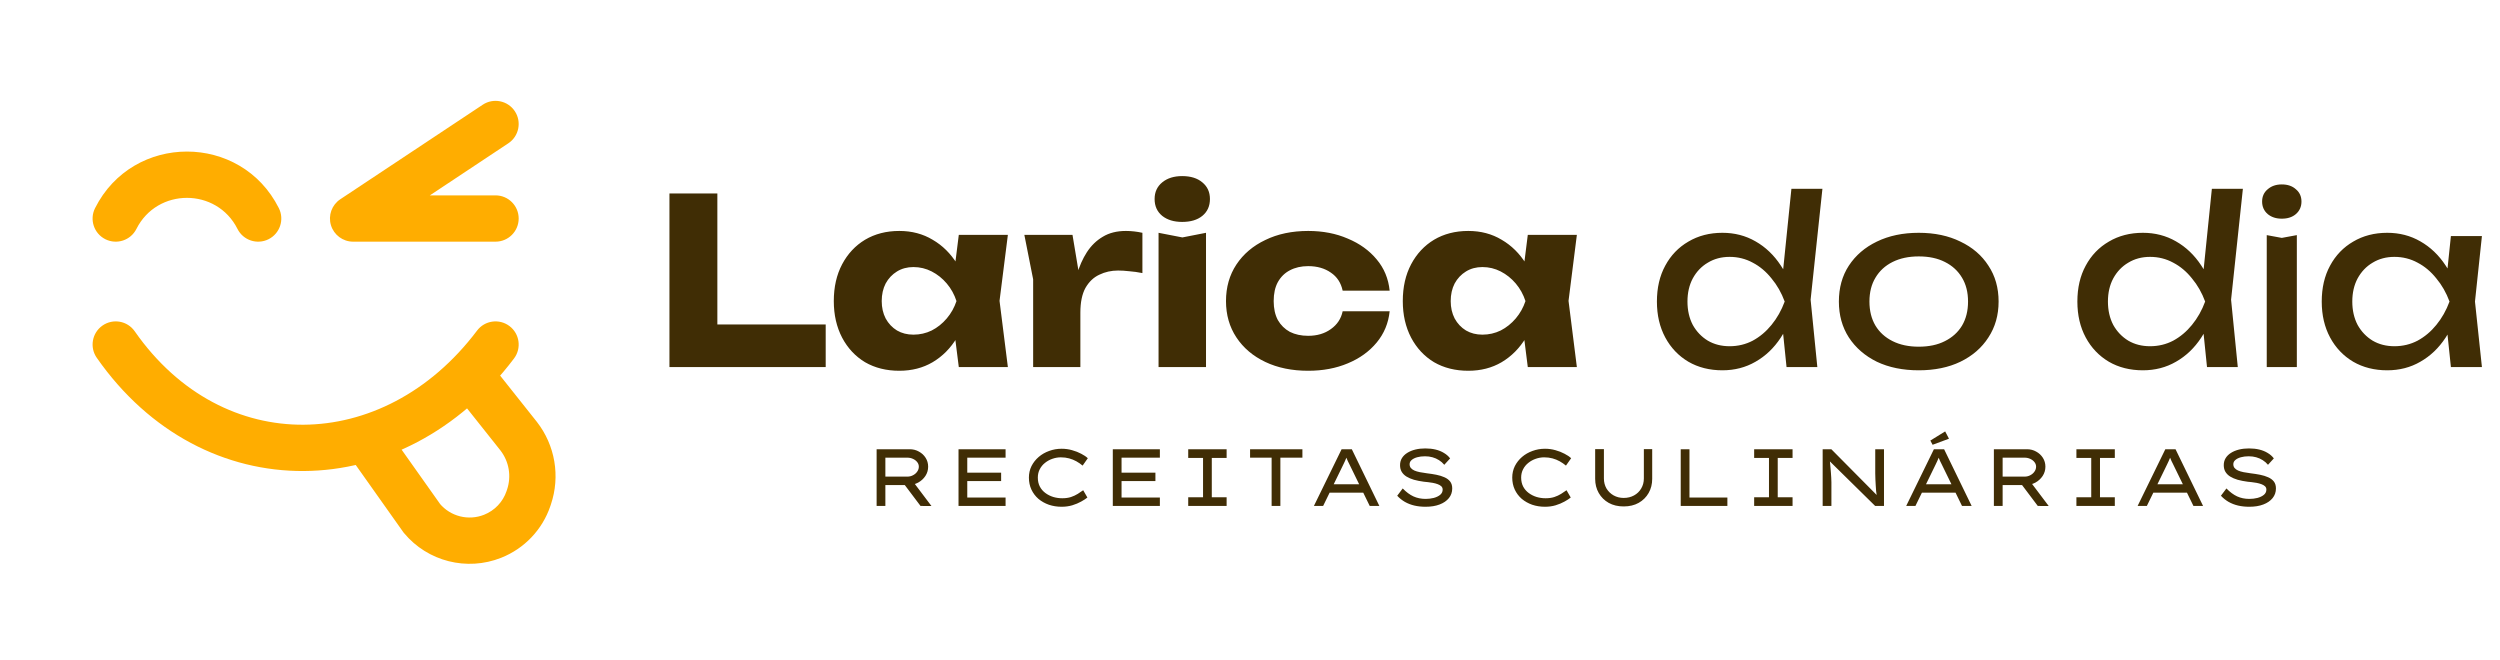 <svg width="216" height="57" viewBox="0 0 216 57" fill="none" xmlns="http://www.w3.org/2000/svg">
<path d="M44.411 30.972C45.076 30.09 44.9 28.836 44.017 28.171C43.135 27.507 41.881 27.683 41.217 28.565L44.411 30.972ZM30.509 18.88L29.403 17.214C28.668 17.702 28.339 18.613 28.594 19.458C28.849 20.302 29.627 20.88 30.509 20.88V18.88ZM43.92 12.381C44.84 11.77 45.091 10.529 44.48 9.608C43.87 8.688 42.628 8.437 41.708 9.048L43.92 12.381ZM42.814 20.88C43.918 20.88 44.814 19.985 44.814 18.88C44.814 17.776 43.918 16.88 42.814 16.88V20.88ZM11.64 28.624C11.008 27.718 9.762 27.496 8.856 28.128C7.95 28.76 7.728 30.007 8.36 30.913L11.64 28.624ZM8.213 17.983C7.717 18.97 8.115 20.172 9.102 20.668C10.089 21.163 11.291 20.765 11.787 19.778L8.213 17.983ZM20.518 19.778C21.014 20.765 22.216 21.163 23.203 20.668C24.19 20.172 24.588 18.97 24.092 17.983L20.518 19.778ZM45.657 43.082L47.551 43.723L47.551 43.723L45.657 43.082ZM45.703 42.945L43.809 42.304L43.809 42.304L45.703 42.945ZM44.809 37.679L46.386 36.449L46.38 36.442L46.375 36.435L44.809 37.679ZM36.451 44.785L34.819 45.941L34.864 46.005L34.915 46.066L36.451 44.785ZM42.562 46.334L41.824 44.475L42.562 46.334ZM31.615 20.547L43.92 12.381L41.708 9.048L29.403 17.214L31.615 20.547ZM30.509 20.88H42.814V16.88H30.509V20.88ZM8.36 30.913C12.921 37.451 19.515 40.74 26.256 40.696C32.981 40.652 39.646 37.297 44.411 30.972L41.217 28.565C37.132 33.986 31.597 36.661 26.23 36.696C20.88 36.731 15.492 34.146 11.64 28.624L8.36 30.913ZM11.787 19.778C13.584 16.201 18.721 16.201 20.518 19.778L24.092 17.983C20.819 11.466 11.486 11.466 8.213 17.983L11.787 19.778ZM47.551 43.723L47.597 43.586L43.809 42.304L43.762 42.441L47.551 43.723ZM46.375 36.435L42.794 31.927L39.662 34.415L43.243 38.923L46.375 36.435ZM30.244 39.481L34.819 45.941L38.083 43.629L33.508 37.169L30.244 39.481ZM34.915 46.066C36.954 48.512 40.34 49.368 43.3 48.193L41.824 44.475C40.466 45.015 38.917 44.619 37.987 43.505L34.915 46.066ZM47.597 43.586C48.42 41.154 47.965 38.474 46.386 36.449L43.231 38.908C43.984 39.874 44.2 41.148 43.809 42.304L47.597 43.586ZM43.762 42.441C43.449 43.366 42.742 44.111 41.824 44.475L43.3 48.193C45.304 47.398 46.86 45.765 47.551 43.723L43.762 42.441Z" fill="#FFAD00"/>
<path d="M61.98 16.714V29.874L60.12 28.034H71.34V31.714H57.84V16.714H61.98ZM82.84 31.714L82.32 27.594L82.86 26.014L82.32 24.434L82.84 20.294H87.08L86.36 25.994L87.08 31.714H82.84ZM83.8 26.014C83.614 27.214 83.24 28.268 82.68 29.174C82.134 30.081 81.434 30.788 80.58 31.294C79.74 31.788 78.78 32.034 77.7 32.034C76.58 32.034 75.594 31.788 74.74 31.294C73.9 30.788 73.24 30.081 72.76 29.174C72.28 28.254 72.04 27.201 72.04 26.014C72.04 24.801 72.28 23.741 72.76 22.834C73.24 21.928 73.9 21.221 74.74 20.714C75.594 20.208 76.58 19.954 77.7 19.954C78.78 19.954 79.74 20.208 80.58 20.714C81.434 21.208 82.14 21.908 82.7 22.814C83.26 23.708 83.627 24.774 83.8 26.014ZM76.18 26.014C76.18 26.574 76.294 27.074 76.52 27.514C76.76 27.954 77.087 28.301 77.5 28.554C77.914 28.794 78.387 28.914 78.92 28.914C79.48 28.914 80.007 28.794 80.5 28.554C80.994 28.301 81.427 27.954 81.8 27.514C82.174 27.074 82.454 26.574 82.64 26.014C82.454 25.441 82.174 24.934 81.8 24.494C81.427 24.054 80.994 23.708 80.5 23.454C80.007 23.201 79.48 23.074 78.92 23.074C78.387 23.074 77.914 23.201 77.5 23.454C77.087 23.708 76.76 24.054 76.52 24.494C76.294 24.934 76.18 25.441 76.18 26.014ZM88.504 20.294H92.664L93.344 24.374V31.714H89.264V24.134L88.504 20.294ZM98.704 20.114V23.594C98.304 23.514 97.924 23.461 97.564 23.434C97.217 23.394 96.897 23.374 96.604 23.374C96.017 23.374 95.477 23.494 94.984 23.734C94.49 23.961 94.091 24.341 93.784 24.874C93.49 25.408 93.344 26.121 93.344 27.014L92.564 26.054C92.671 25.228 92.831 24.454 93.044 23.734C93.257 23.001 93.544 22.354 93.904 21.794C94.277 21.221 94.737 20.774 95.284 20.454C95.831 20.121 96.497 19.954 97.284 19.954C97.51 19.954 97.744 19.968 97.984 19.994C98.224 20.021 98.464 20.061 98.704 20.114ZM100.099 20.114L102.159 20.514L104.199 20.114V31.714H100.099V20.114ZM102.139 19.174C101.432 19.174 100.859 19.001 100.419 18.654C99.978 18.294 99.758 17.808 99.758 17.194C99.758 16.594 99.978 16.114 100.419 15.754C100.859 15.394 101.432 15.214 102.139 15.214C102.872 15.214 103.452 15.394 103.879 15.754C104.319 16.114 104.539 16.594 104.539 17.194C104.539 17.808 104.319 18.294 103.879 18.654C103.452 19.001 102.872 19.174 102.139 19.174ZM120.066 26.894C119.96 27.921 119.586 28.821 118.946 29.594C118.306 30.368 117.473 30.968 116.446 31.394C115.433 31.821 114.293 32.034 113.026 32.034C111.626 32.034 110.393 31.781 109.326 31.274C108.26 30.768 107.426 30.061 106.826 29.154C106.226 28.248 105.926 27.201 105.926 26.014C105.926 24.814 106.226 23.761 106.826 22.854C107.426 21.948 108.26 21.241 109.326 20.734C110.393 20.214 111.626 19.954 113.026 19.954C114.293 19.954 115.433 20.174 116.446 20.614C117.473 21.041 118.306 21.641 118.946 22.414C119.586 23.174 119.96 24.074 120.066 25.114H116.006C115.86 24.434 115.52 23.914 114.986 23.554C114.453 23.181 113.8 22.994 113.026 22.994C112.426 22.994 111.9 23.114 111.446 23.354C111.006 23.581 110.66 23.921 110.406 24.374C110.166 24.814 110.046 25.361 110.046 26.014C110.046 26.654 110.166 27.201 110.406 27.654C110.66 28.094 111.006 28.434 111.446 28.674C111.9 28.901 112.426 29.014 113.026 29.014C113.8 29.014 114.453 28.821 114.986 28.434C115.533 28.048 115.873 27.534 116.006 26.894H120.066ZM132.001 31.714L131.481 27.594L132.021 26.014L131.481 24.434L132.001 20.294H136.241L135.521 25.994L136.241 31.714H132.001ZM132.961 26.014C132.774 27.214 132.401 28.268 131.841 29.174C131.294 30.081 130.594 30.788 129.741 31.294C128.901 31.788 127.941 32.034 126.861 32.034C125.741 32.034 124.754 31.788 123.901 31.294C123.061 30.788 122.401 30.081 121.921 29.174C121.441 28.254 121.201 27.201 121.201 26.014C121.201 24.801 121.441 23.741 121.921 22.834C122.401 21.928 123.061 21.221 123.901 20.714C124.754 20.208 125.741 19.954 126.861 19.954C127.941 19.954 128.901 20.208 129.741 20.714C130.594 21.208 131.301 21.908 131.861 22.814C132.421 23.708 132.787 24.774 132.961 26.014ZM125.341 26.014C125.341 26.574 125.454 27.074 125.681 27.514C125.921 27.954 126.247 28.301 126.661 28.554C127.074 28.794 127.547 28.914 128.081 28.914C128.641 28.914 129.167 28.794 129.661 28.554C130.154 28.301 130.587 27.954 130.961 27.514C131.334 27.074 131.614 26.574 131.801 26.014C131.614 25.441 131.334 24.934 130.961 24.494C130.587 24.054 130.154 23.708 129.661 23.454C129.167 23.201 128.641 23.074 128.081 23.074C127.547 23.074 127.074 23.201 126.661 23.454C126.247 23.708 125.921 24.054 125.681 24.494C125.454 24.934 125.341 25.441 125.341 26.014ZM154.357 31.714L153.917 27.414L154.497 26.074L153.937 24.534L154.777 16.314H157.457L156.437 25.894L157.017 31.714H154.357ZM155.117 26.054C154.864 27.241 154.444 28.281 153.857 29.174C153.27 30.068 152.544 30.761 151.677 31.254C150.824 31.748 149.87 31.994 148.817 31.994C147.71 31.994 146.73 31.748 145.877 31.254C145.024 30.748 144.357 30.048 143.877 29.154C143.397 28.261 143.157 27.228 143.157 26.054C143.157 24.868 143.397 23.834 143.877 22.954C144.357 22.061 145.024 21.368 145.877 20.874C146.73 20.368 147.71 20.114 148.817 20.114C149.87 20.114 150.824 20.361 151.677 20.854C152.544 21.348 153.27 22.041 153.857 22.934C154.457 23.814 154.877 24.854 155.117 26.054ZM145.797 26.054C145.797 26.814 145.95 27.488 146.257 28.074C146.577 28.648 147.01 29.101 147.557 29.434C148.104 29.754 148.73 29.914 149.437 29.914C150.157 29.914 150.824 29.754 151.437 29.434C152.05 29.101 152.59 28.648 153.057 28.074C153.537 27.488 153.917 26.814 154.197 26.054C153.917 25.294 153.537 24.628 153.057 24.054C152.59 23.468 152.05 23.014 151.437 22.694C150.824 22.361 150.157 22.194 149.437 22.194C148.73 22.194 148.104 22.361 147.557 22.694C147.01 23.014 146.577 23.468 146.257 24.054C145.95 24.628 145.797 25.294 145.797 26.054ZM165.779 31.994C164.405 31.994 163.199 31.748 162.159 31.254C161.132 30.748 160.325 30.048 159.739 29.154C159.165 28.261 158.879 27.228 158.879 26.054C158.879 24.868 159.165 23.834 159.739 22.954C160.325 22.061 161.132 21.368 162.159 20.874C163.199 20.368 164.405 20.114 165.779 20.114C167.152 20.114 168.352 20.368 169.379 20.874C170.419 21.368 171.225 22.061 171.799 22.954C172.385 23.834 172.679 24.868 172.679 26.054C172.679 27.228 172.385 28.261 171.799 29.154C171.225 30.048 170.419 30.748 169.379 31.254C168.352 31.748 167.152 31.994 165.779 31.994ZM165.779 29.954C166.659 29.954 167.412 29.794 168.039 29.474C168.679 29.154 169.172 28.708 169.519 28.134C169.865 27.548 170.039 26.854 170.039 26.054C170.039 25.254 169.865 24.568 169.519 23.994C169.172 23.408 168.679 22.954 168.039 22.634C167.412 22.314 166.659 22.154 165.779 22.154C164.912 22.154 164.159 22.314 163.519 22.634C162.879 22.954 162.385 23.408 162.039 23.994C161.692 24.568 161.519 25.254 161.519 26.054C161.519 26.854 161.692 27.548 162.039 28.134C162.385 28.708 162.879 29.154 163.519 29.474C164.159 29.794 164.912 29.954 165.779 29.954ZM190.685 31.714L190.245 27.414L190.825 26.074L190.265 24.534L191.105 16.314H193.785L192.765 25.894L193.345 31.714H190.685ZM191.445 26.054C191.192 27.241 190.772 28.281 190.185 29.174C189.598 30.068 188.872 30.761 188.005 31.254C187.152 31.748 186.198 31.994 185.145 31.994C184.038 31.994 183.058 31.748 182.205 31.254C181.352 30.748 180.685 30.048 180.205 29.154C179.725 28.261 179.485 27.228 179.485 26.054C179.485 24.868 179.725 23.834 180.205 22.954C180.685 22.061 181.352 21.368 182.205 20.874C183.058 20.368 184.038 20.114 185.145 20.114C186.198 20.114 187.152 20.361 188.005 20.854C188.872 21.348 189.598 22.041 190.185 22.934C190.785 23.814 191.205 24.854 191.445 26.054ZM182.125 26.054C182.125 26.814 182.278 27.488 182.585 28.074C182.905 28.648 183.338 29.101 183.885 29.434C184.432 29.754 185.058 29.914 185.765 29.914C186.485 29.914 187.152 29.754 187.765 29.434C188.378 29.101 188.918 28.648 189.385 28.074C189.865 27.488 190.245 26.814 190.525 26.054C190.245 25.294 189.865 24.628 189.385 24.054C188.918 23.468 188.378 23.014 187.765 22.694C187.152 22.361 186.485 22.194 185.765 22.194C185.058 22.194 184.432 22.361 183.885 22.694C183.338 23.014 182.905 23.468 182.585 24.054C182.278 24.628 182.125 25.294 182.125 26.054ZM195.847 20.314L197.147 20.554L198.447 20.314V31.714H195.847V20.314ZM197.147 18.894C196.653 18.894 196.247 18.761 195.927 18.494C195.607 18.214 195.447 17.854 195.447 17.414C195.447 16.974 195.607 16.621 195.927 16.354C196.247 16.074 196.653 15.934 197.147 15.934C197.653 15.934 198.06 16.074 198.367 16.354C198.687 16.621 198.847 16.974 198.847 17.414C198.847 17.854 198.687 18.214 198.367 18.494C198.06 18.761 197.653 18.894 197.147 18.894ZM211.758 31.714L211.318 27.514L211.838 26.054L211.318 24.614L211.758 20.394H214.438L213.838 26.054L214.438 31.714H211.758ZM212.558 26.054C212.305 27.241 211.885 28.281 211.298 29.174C210.712 30.068 209.985 30.761 209.118 31.254C208.265 31.748 207.312 31.994 206.258 31.994C205.152 31.994 204.172 31.748 203.318 31.254C202.465 30.748 201.798 30.048 201.318 29.154C200.838 28.261 200.598 27.228 200.598 26.054C200.598 24.868 200.838 23.834 201.318 22.954C201.798 22.061 202.465 21.368 203.318 20.874C204.172 20.368 205.152 20.114 206.258 20.114C207.312 20.114 208.265 20.361 209.118 20.854C209.985 21.348 210.712 22.041 211.298 22.934C211.898 23.814 212.318 24.854 212.558 26.054ZM203.238 26.054C203.238 26.814 203.392 27.488 203.698 28.074C204.018 28.648 204.452 29.101 204.998 29.434C205.545 29.754 206.172 29.914 206.878 29.914C207.598 29.914 208.265 29.754 208.878 29.434C209.492 29.101 210.032 28.648 210.498 28.074C210.978 27.488 211.358 26.814 211.638 26.054C211.358 25.294 210.978 24.628 210.498 24.054C210.032 23.468 209.492 23.014 208.878 22.694C208.265 22.361 207.598 22.194 206.878 22.194C206.172 22.194 205.545 22.361 204.998 22.694C204.452 23.014 204.018 23.468 203.698 24.054C203.392 24.628 203.238 25.294 203.238 26.054Z" fill="#402D05"/>
<path d="M75.74 43.714V38.814H78.603C78.893 38.814 79.156 38.882 79.394 39.017C79.637 39.148 79.831 39.328 79.975 39.556C80.12 39.785 80.192 40.039 80.192 40.319C80.192 40.613 80.113 40.882 79.954 41.124C79.796 41.362 79.586 41.554 79.324 41.698C79.063 41.838 78.776 41.908 78.463 41.908H76.496V43.714H75.74ZM79.534 43.714L77.868 41.502L78.673 41.327L80.479 43.721L79.534 43.714ZM76.496 41.18H78.393C78.571 41.18 78.734 41.141 78.883 41.061C79.037 40.982 79.159 40.877 79.247 40.746C79.341 40.616 79.387 40.473 79.387 40.319C79.387 40.175 79.341 40.044 79.247 39.927C79.159 39.811 79.037 39.717 78.883 39.647C78.734 39.577 78.571 39.542 78.393 39.542H76.496V41.18ZM82.816 43.714V38.814H86.882V39.542H83.572V42.986H86.882V43.714H82.816ZM83.228 41.565V40.837H86.498V41.565H83.228ZM91.725 43.784C91.334 43.784 90.965 43.726 90.62 43.609C90.279 43.488 89.978 43.318 89.716 43.098C89.46 42.874 89.259 42.608 89.115 42.3C88.97 41.988 88.897 41.642 88.897 41.264C88.897 40.905 88.972 40.574 89.121 40.27C89.275 39.967 89.483 39.703 89.745 39.479C90.006 39.255 90.307 39.083 90.647 38.961C90.988 38.835 91.347 38.772 91.725 38.772C92.043 38.772 92.346 38.814 92.635 38.898C92.925 38.978 93.186 39.08 93.419 39.206C93.657 39.328 93.847 39.456 93.987 39.591L93.538 40.228C93.371 40.088 93.191 39.965 92.999 39.857C92.808 39.75 92.6 39.666 92.376 39.605C92.157 39.545 91.917 39.514 91.656 39.514C91.408 39.514 91.165 39.556 90.927 39.64C90.694 39.72 90.482 39.836 90.29 39.99C90.099 40.14 89.948 40.324 89.835 40.543C89.724 40.758 89.668 40.998 89.668 41.264C89.668 41.558 89.726 41.817 89.843 42.041C89.959 42.261 90.118 42.445 90.319 42.594C90.519 42.744 90.746 42.858 90.998 42.937C91.249 43.012 91.511 43.049 91.781 43.049C92.061 43.049 92.311 43.014 92.531 42.944C92.75 42.87 92.946 42.779 93.118 42.671C93.291 42.564 93.448 42.459 93.588 42.356L93.951 42.986C93.821 43.094 93.641 43.21 93.412 43.336C93.189 43.462 92.932 43.57 92.642 43.658C92.358 43.742 92.052 43.784 91.725 43.784ZM96.146 43.714V38.814H100.213V39.542H96.902V42.986H100.213V43.714H96.146ZM96.559 41.565V40.837H99.828V41.565H96.559ZM102.662 43.714V42.965H103.943V39.563H102.662V38.814H105.98V39.563H104.699V42.965H105.98V43.714H102.662ZM109.868 43.714V39.542H108.006V38.814H112.528V39.542H110.624V43.714H109.868ZM113.521 43.714L115.915 38.814H116.797L119.177 43.714H118.344L116.699 40.34C116.657 40.252 116.615 40.165 116.573 40.081C116.531 39.997 116.489 39.913 116.447 39.829C116.41 39.745 116.373 39.657 116.335 39.563C116.298 39.47 116.261 39.367 116.223 39.255L116.447 39.248C116.405 39.36 116.363 39.465 116.321 39.563C116.284 39.661 116.244 39.755 116.202 39.843C116.16 39.932 116.118 40.021 116.076 40.109C116.034 40.193 115.992 40.28 115.95 40.368L114.319 43.714H113.521ZM114.564 42.566L114.865 41.838H117.77L117.889 42.566H114.564ZM123.169 43.784C122.819 43.784 122.494 43.749 122.196 43.679C121.902 43.609 121.631 43.504 121.384 43.364C121.141 43.224 120.919 43.047 120.719 42.832L121.195 42.202C121.498 42.515 121.806 42.744 122.119 42.888C122.436 43.033 122.788 43.105 123.176 43.105C123.418 43.105 123.652 43.077 123.876 43.021C124.1 42.961 124.284 42.872 124.429 42.755C124.573 42.634 124.646 42.482 124.646 42.3C124.646 42.184 124.606 42.088 124.527 42.013C124.447 41.939 124.342 41.878 124.212 41.831C124.086 41.785 123.948 41.747 123.799 41.719C123.649 41.691 123.505 41.67 123.365 41.656C123.229 41.642 123.115 41.631 123.022 41.621C122.709 41.579 122.424 41.523 122.168 41.453C121.916 41.379 121.699 41.285 121.517 41.173C121.339 41.061 121.202 40.924 121.104 40.76C121.01 40.597 120.964 40.408 120.964 40.193C120.964 39.965 121.017 39.762 121.125 39.584C121.237 39.402 121.391 39.251 121.587 39.129C121.787 39.003 122.018 38.908 122.28 38.842C122.546 38.777 122.833 38.744 123.141 38.744C123.467 38.744 123.766 38.777 124.037 38.842C124.307 38.908 124.548 39.006 124.758 39.136C124.972 39.262 125.15 39.419 125.29 39.605L124.786 40.158C124.655 40 124.503 39.867 124.331 39.759C124.158 39.647 123.969 39.563 123.764 39.507C123.563 39.451 123.348 39.423 123.12 39.423C122.868 39.423 122.641 39.451 122.441 39.507C122.24 39.563 122.081 39.643 121.965 39.745C121.848 39.843 121.79 39.965 121.79 40.109C121.79 40.235 121.825 40.343 121.895 40.431C121.969 40.52 122.072 40.595 122.203 40.655C122.333 40.711 122.49 40.758 122.672 40.795C122.858 40.833 123.064 40.865 123.288 40.893C123.568 40.926 123.838 40.968 124.1 41.019C124.361 41.071 124.594 41.143 124.8 41.236C125.005 41.325 125.168 41.446 125.29 41.6C125.411 41.754 125.472 41.955 125.472 42.202C125.472 42.52 125.376 42.797 125.185 43.035C124.993 43.273 124.725 43.458 124.38 43.588C124.039 43.719 123.635 43.784 123.169 43.784ZM133.486 43.784C133.094 43.784 132.726 43.726 132.38 43.609C132.04 43.488 131.739 43.318 131.477 43.098C131.221 42.874 131.02 42.608 130.875 42.3C130.731 41.988 130.658 41.642 130.658 41.264C130.658 40.905 130.733 40.574 130.882 40.27C131.036 39.967 131.244 39.703 131.505 39.479C131.767 39.255 132.068 39.083 132.408 38.961C132.749 38.835 133.108 38.772 133.486 38.772C133.804 38.772 134.107 38.814 134.396 38.898C134.686 38.978 134.947 39.08 135.18 39.206C135.418 39.328 135.607 39.456 135.747 39.591L135.299 40.228C135.131 40.088 134.952 39.965 134.76 39.857C134.569 39.75 134.361 39.666 134.137 39.605C133.918 39.545 133.678 39.514 133.416 39.514C133.169 39.514 132.926 39.556 132.688 39.64C132.455 39.72 132.243 39.836 132.051 39.99C131.86 40.14 131.708 40.324 131.596 40.543C131.484 40.758 131.428 40.998 131.428 41.264C131.428 41.558 131.487 41.817 131.603 42.041C131.72 42.261 131.879 42.445 132.079 42.594C132.28 42.744 132.506 42.858 132.758 42.937C133.01 43.012 133.272 43.049 133.542 43.049C133.822 43.049 134.072 43.014 134.291 42.944C134.511 42.87 134.707 42.779 134.879 42.671C135.052 42.564 135.208 42.459 135.348 42.356L135.712 42.986C135.582 43.094 135.402 43.21 135.173 43.336C134.949 43.462 134.693 43.57 134.403 43.658C134.119 43.742 133.813 43.784 133.486 43.784ZM140.286 43.756C139.792 43.756 139.36 43.654 138.991 43.448C138.623 43.238 138.336 42.954 138.13 42.594C137.925 42.235 137.822 41.827 137.822 41.369V38.807H138.578V41.341C138.578 41.663 138.653 41.953 138.802 42.209C138.956 42.461 139.162 42.66 139.418 42.804C139.68 42.949 139.969 43.021 140.286 43.021C140.622 43.021 140.921 42.949 141.182 42.804C141.444 42.66 141.649 42.461 141.798 42.209C141.952 41.953 142.029 41.663 142.029 41.341V38.807H142.75V41.369C142.75 41.827 142.648 42.235 142.442 42.594C142.237 42.954 141.95 43.238 141.581 43.448C141.213 43.654 140.781 43.756 140.286 43.756ZM145.214 43.714V38.814H145.97V42.986H149.246V43.714H145.214ZM151.559 43.714V42.965H152.84V39.563H151.559V38.814H154.877V39.563H153.596V42.965H154.877V43.714H151.559ZM157.478 43.714V38.814H158.227L162.203 42.825L162.161 42.888C162.137 42.748 162.116 42.599 162.098 42.44C162.084 42.277 162.072 42.111 162.063 41.943C162.053 41.771 162.044 41.598 162.035 41.425C162.03 41.248 162.025 41.075 162.021 40.907C162.021 40.739 162.021 40.578 162.021 40.424V38.814H162.777V43.714H162.014L158.087 39.85L158.094 39.752C158.103 39.836 158.112 39.937 158.122 40.053C158.131 40.17 158.143 40.296 158.157 40.431C158.171 40.567 158.182 40.707 158.192 40.851C158.206 40.991 158.215 41.134 158.22 41.278C158.229 41.418 158.234 41.551 158.234 41.677V43.714H157.478ZM164.695 43.714L167.089 38.814H167.971L170.351 43.714H169.518L167.873 40.34C167.831 40.252 167.789 40.165 167.747 40.081C167.705 39.997 167.663 39.913 167.621 39.829C167.584 39.745 167.547 39.657 167.509 39.563C167.472 39.47 167.435 39.367 167.397 39.255L167.621 39.248C167.579 39.36 167.537 39.465 167.495 39.563C167.458 39.661 167.418 39.755 167.376 39.843C167.334 39.932 167.292 40.021 167.25 40.109C167.208 40.193 167.166 40.28 167.124 40.368L165.493 43.714H164.695ZM165.738 42.566L166.039 41.838H168.944L169.063 42.566H165.738ZM166.977 38.429L166.781 38.065L168.062 37.274L168.391 37.904L166.977 38.429ZM172.271 43.714V38.814H175.134C175.423 38.814 175.687 38.882 175.925 39.017C176.167 39.148 176.361 39.328 176.506 39.556C176.65 39.785 176.723 40.039 176.723 40.319C176.723 40.613 176.643 40.882 176.485 41.124C176.326 41.362 176.116 41.554 175.855 41.698C175.593 41.838 175.306 41.908 174.994 41.908H173.027V43.714H172.271ZM176.065 43.714L174.399 41.502L175.204 41.327L177.01 43.721L176.065 43.714ZM173.027 41.18H174.924C175.101 41.18 175.264 41.141 175.414 41.061C175.568 40.982 175.689 40.877 175.778 40.746C175.871 40.616 175.918 40.473 175.918 40.319C175.918 40.175 175.871 40.044 175.778 39.927C175.689 39.811 175.568 39.717 175.414 39.647C175.264 39.577 175.101 39.542 174.924 39.542H173.027V41.18ZM179.402 43.714V42.965H180.683V39.563H179.402V38.814H182.72V39.563H181.439V42.965H182.72V43.714H179.402ZM184.69 43.714L187.084 38.814H187.966L190.346 43.714H189.513L187.868 40.34C187.826 40.252 187.784 40.165 187.742 40.081C187.7 39.997 187.658 39.913 187.616 39.829C187.579 39.745 187.542 39.657 187.504 39.563C187.467 39.47 187.43 39.367 187.392 39.255L187.616 39.248C187.574 39.36 187.532 39.465 187.49 39.563C187.453 39.661 187.413 39.755 187.371 39.843C187.329 39.932 187.287 40.021 187.245 40.109C187.203 40.193 187.161 40.28 187.119 40.368L185.488 43.714H184.69ZM185.733 42.566L186.034 41.838H188.939L189.058 42.566H185.733ZM194.338 43.784C193.988 43.784 193.663 43.749 193.365 43.679C193.071 43.609 192.8 43.504 192.553 43.364C192.31 43.224 192.088 43.047 191.888 42.832L192.364 42.202C192.667 42.515 192.975 42.744 193.288 42.888C193.605 43.033 193.957 43.105 194.345 43.105C194.587 43.105 194.821 43.077 195.045 43.021C195.269 42.961 195.453 42.872 195.598 42.755C195.742 42.634 195.815 42.482 195.815 42.3C195.815 42.184 195.775 42.088 195.696 42.013C195.616 41.939 195.511 41.878 195.381 41.831C195.255 41.785 195.117 41.747 194.968 41.719C194.818 41.691 194.674 41.67 194.534 41.656C194.398 41.642 194.284 41.631 194.191 41.621C193.878 41.579 193.593 41.523 193.337 41.453C193.085 41.379 192.868 41.285 192.686 41.173C192.508 41.061 192.371 40.924 192.273 40.76C192.179 40.597 192.133 40.408 192.133 40.193C192.133 39.965 192.186 39.762 192.294 39.584C192.406 39.402 192.56 39.251 192.756 39.129C192.956 39.003 193.187 38.908 193.449 38.842C193.715 38.777 194.002 38.744 194.31 38.744C194.636 38.744 194.935 38.777 195.206 38.842C195.476 38.908 195.717 39.006 195.927 39.136C196.141 39.262 196.319 39.419 196.459 39.605L195.955 40.158C195.824 40 195.672 39.867 195.5 39.759C195.327 39.647 195.138 39.563 194.933 39.507C194.732 39.451 194.517 39.423 194.289 39.423C194.037 39.423 193.81 39.451 193.61 39.507C193.409 39.563 193.25 39.643 193.134 39.745C193.017 39.843 192.959 39.965 192.959 40.109C192.959 40.235 192.994 40.343 193.064 40.431C193.138 40.52 193.241 40.595 193.372 40.655C193.502 40.711 193.659 40.758 193.841 40.795C194.027 40.833 194.233 40.865 194.457 40.893C194.737 40.926 195.007 40.968 195.269 41.019C195.53 41.071 195.763 41.143 195.969 41.236C196.174 41.325 196.337 41.446 196.459 41.6C196.58 41.754 196.641 41.955 196.641 42.202C196.641 42.52 196.545 42.797 196.354 43.035C196.162 43.273 195.894 43.458 195.549 43.588C195.208 43.719 194.804 43.784 194.338 43.784Z" fill="#402D05"/>
</svg>
